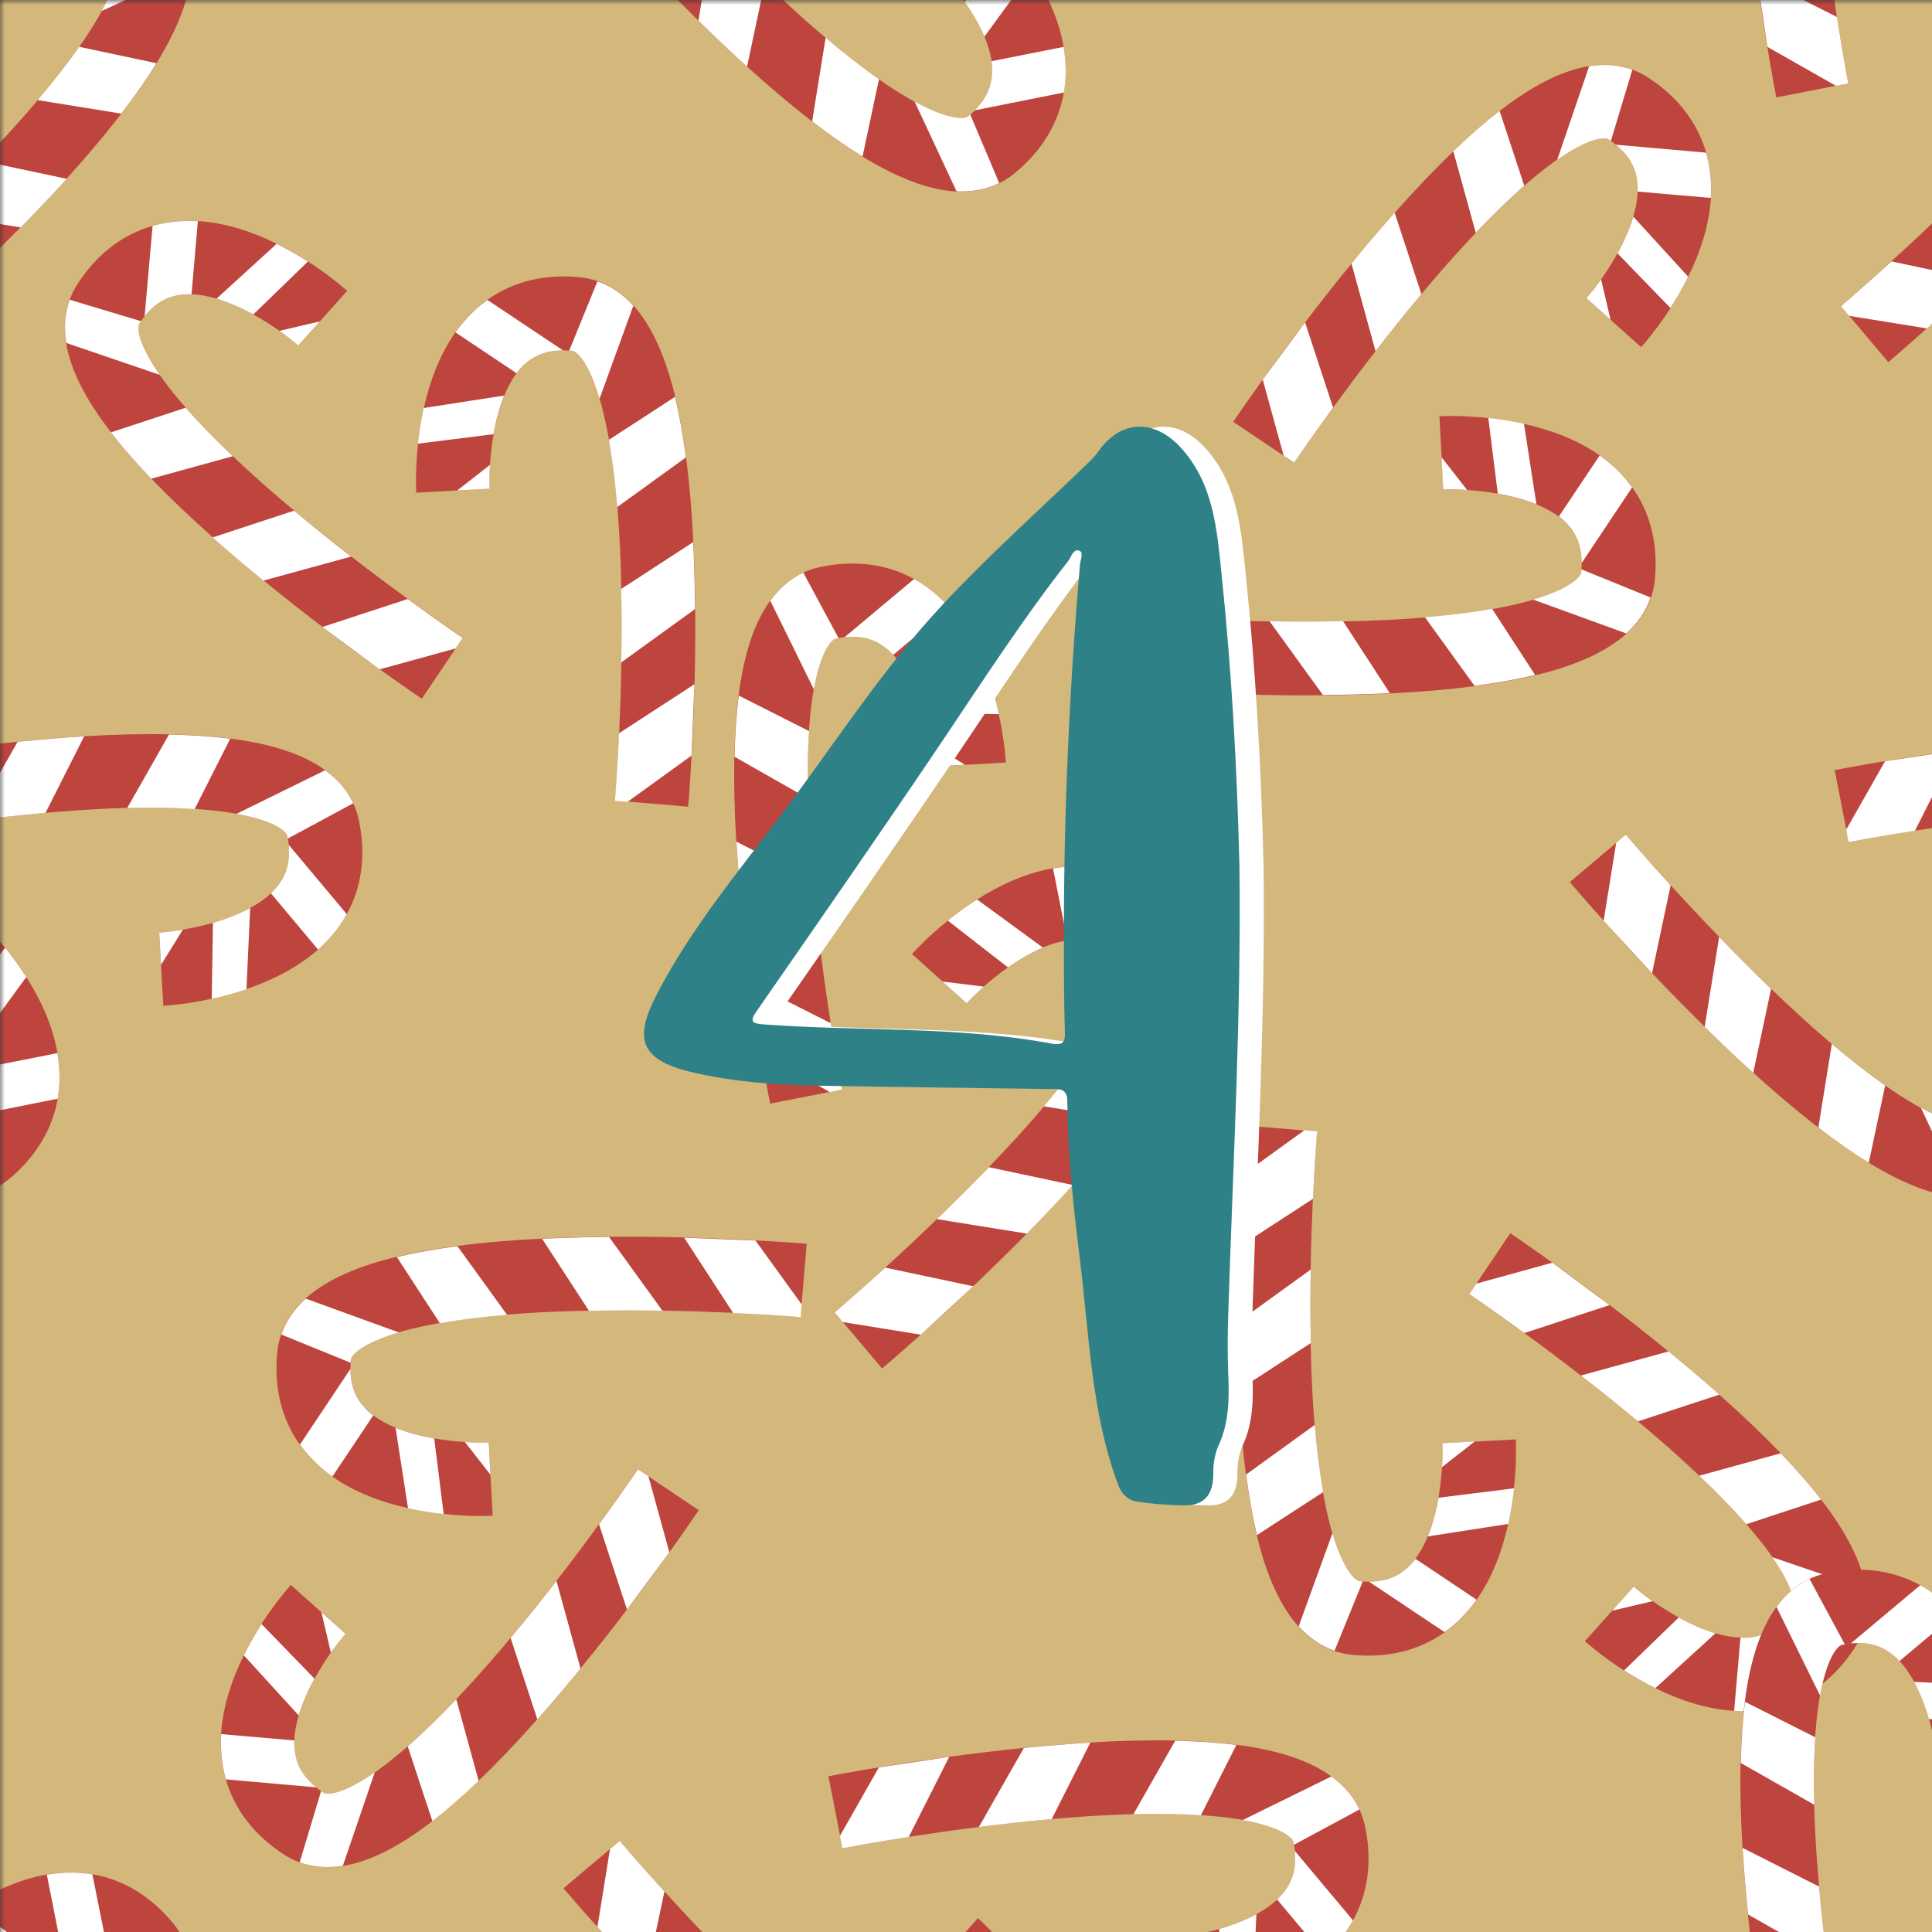 <svg width="200" height="200" viewBox="0 0 200 200" fill="none" xmlns="http://www.w3.org/2000/svg">
    <rect x="0" y="0" width="200" height="200" fill="#333333" stroke="none"/>
    <g clip-path="url(#clip0_30_590)">
        <mask id="mask0_30_590" style="mask-type:alpha" x="-1" y="-1" width="242" height="242">
            <rect width="240" height="240" fill="#D9D9D9" stroke="#7AAB3A"/>
        </mask>
        <g mask="url(#mask0_30_590)">
            <path d="M204.162 -4.165H-4.163V204.16H204.162V-4.165Z" fill="#D3B77B"/>
            <path d="M164.07 169.891L166.903 166.724L169.143 164.224C169.59 164.62 170.257 165.162 171.08 165.745C171.861 166.297 172.788 166.891 173.788 167.443C174.986 168.099 176.288 168.693 177.59 169.078C178.465 169.339 179.34 169.505 180.184 169.526C180.569 169.536 180.955 169.526 181.33 169.474C181.371 169.464 181.402 169.464 181.444 169.453C182.715 169.266 183.777 168.672 184.725 167.63C184.829 167.516 184.934 167.391 185.038 167.266C185.173 167.099 185.298 166.932 185.423 166.745C185.486 166.662 185.548 166.578 185.6 166.484C185.819 166.151 185.84 164.568 183.486 161.193C183.371 161.026 183.246 160.849 183.111 160.672C182.444 159.756 181.663 158.797 180.777 157.787C179.413 156.224 177.788 154.547 175.903 152.766C174.569 151.506 173.122 150.183 171.538 148.819C170.882 148.256 170.226 147.694 169.559 147.141C167.559 145.464 165.559 143.871 163.653 142.392C161.528 140.735 159.518 139.246 157.799 137.996C154.435 135.538 152.154 133.996 152.102 133.965L152.831 132.882L156.341 127.663C156.508 127.778 158.164 128.892 160.705 130.715L160.83 130.809C162.466 131.986 164.455 133.444 166.632 135.1C168.559 136.569 170.622 138.183 172.726 139.913C173.965 140.923 175.226 141.975 176.465 143.048C176.986 143.496 177.496 143.944 177.986 144.381C180.382 146.506 182.507 148.537 184.35 150.454C185.965 152.141 187.361 153.735 188.527 155.245C188.777 155.568 189.006 155.881 189.235 156.193C191.454 159.235 192.767 162.005 193.162 164.505C193.423 166.12 193.298 167.609 192.798 168.974C192.579 169.557 192.298 170.13 191.944 170.661C189.954 173.703 187.298 175.734 184.194 176.619C183.579 176.797 182.944 176.932 182.288 177.015C181.361 177.14 180.434 177.161 179.517 177.109C176.59 176.932 173.778 175.953 171.372 174.765C170.174 174.182 169.08 173.547 168.122 172.932C165.924 171.516 164.434 170.224 164.07 169.891Z" fill="#BE443E"/>
            <path d="M152.102 133.965L152.831 132.882L160.695 130.715L160.82 130.809L166.622 135.1L157.799 137.996C154.435 135.538 152.154 133.996 152.102 133.965Z" fill="white"/>
            <path d="M163.653 142.392L172.726 139.902C173.965 140.912 175.226 141.965 176.465 143.037C176.986 143.485 177.496 143.933 177.986 144.371L169.559 147.141C167.57 145.475 165.559 143.871 163.653 142.392Z" fill="white"/>
            <path d="M175.903 152.766L184.34 150.443C185.954 152.131 187.35 153.724 188.517 155.235L180.778 157.787C179.413 156.224 177.788 154.547 175.903 152.766Z" fill="white"/>
            <path d="M185.413 166.755C185.475 166.672 185.538 166.589 185.59 166.495C185.809 166.162 185.829 164.578 183.475 161.203L193.152 164.505C193.412 166.12 193.287 167.609 192.787 168.974L185.413 166.755Z" fill="white"/>
            <path d="M179.517 177.109L180.173 169.536C180.559 169.547 180.944 169.536 181.319 169.484C181.361 169.474 181.392 169.474 181.434 169.464C182.705 169.276 183.767 168.682 184.715 167.641C184.819 167.526 184.923 167.401 185.027 167.276L184.205 176.62C183.59 176.797 182.955 176.932 182.298 177.015C181.361 177.14 180.434 177.161 179.517 177.109Z" fill="white"/>
            <path d="M168.122 172.922L173.778 167.443C174.976 168.099 176.278 168.693 177.58 169.078L171.361 174.755C170.174 174.172 169.08 173.536 168.122 172.922Z" fill="white"/>
            <path d="M166.893 166.735L169.132 164.235C169.58 164.63 170.247 165.172 171.07 165.755L166.893 166.735Z" fill="white"/>
            <path d="M156.914 149.006L152.664 149.235L149.31 149.412C149.341 150.006 149.341 150.87 149.279 151.881C149.216 152.839 149.102 153.933 148.904 155.058C148.664 156.402 148.31 157.797 147.8 159.058C147.446 159.901 147.029 160.693 146.518 161.37C146.289 161.683 146.029 161.974 145.758 162.224C145.727 162.245 145.706 162.276 145.675 162.297C144.727 163.162 143.602 163.63 142.185 163.714C142.029 163.724 141.873 163.735 141.706 163.735C141.498 163.735 141.279 163.724 141.06 163.714C140.956 163.714 140.852 163.703 140.737 163.693C140.342 163.651 139.092 162.672 137.925 158.724C137.863 158.526 137.81 158.318 137.748 158.11C137.456 157.016 137.186 155.808 136.956 154.475C136.592 152.433 136.311 150.11 136.092 147.527C135.936 145.694 135.821 143.735 135.748 141.642C135.717 140.777 135.696 139.902 135.675 139.048C135.623 136.434 135.633 133.861 135.675 131.455C135.717 128.757 135.811 126.257 135.904 124.122C136.102 119.955 136.321 117.205 136.331 117.143L135.029 117.028L128.759 116.497C128.738 116.695 128.571 118.695 128.405 121.82L128.394 121.976C128.28 123.997 128.175 126.455 128.103 129.205C128.04 131.621 128.009 134.257 128.03 136.986C128.04 138.59 128.082 140.235 128.134 141.881C128.155 142.569 128.186 143.246 128.228 143.912C128.384 147.121 128.634 150.058 128.988 152.693C129.29 155.016 129.665 157.11 130.113 158.964C130.207 159.36 130.3 159.735 130.404 160.11C131.394 163.745 132.738 166.516 134.436 168.391C135.529 169.599 136.769 170.443 138.154 170.911C138.748 171.109 139.363 171.245 140.008 171.307C143.633 171.661 146.883 170.859 149.518 168.995C150.05 168.62 150.55 168.214 151.018 167.755C151.695 167.109 152.299 166.391 152.831 165.641C154.529 163.245 155.528 160.433 156.112 157.808C156.403 156.506 156.591 155.256 156.716 154.12C157.018 151.475 156.935 149.496 156.914 149.006Z" fill="#BE443E"/>
            <path d="M136.342 117.111L135.04 116.997L128.415 121.788L128.405 121.945L128.113 129.173L135.915 124.101C136.113 119.924 136.342 117.174 136.342 117.111Z" fill="white"/>
            <path d="M135.686 131.423L128.05 136.944C128.061 138.548 128.103 140.194 128.155 141.84C128.175 142.527 128.207 143.204 128.248 143.871L135.696 139.027C135.633 136.413 135.644 133.84 135.686 131.423Z" fill="white"/>
            <path d="M136.102 147.506L128.998 152.641C129.3 154.964 129.675 157.058 130.123 158.912L136.967 154.464C136.613 152.412 136.321 150.1 136.102 147.506Z" fill="white"/>
            <path d="M141.071 163.714C140.967 163.714 140.862 163.703 140.748 163.693C140.352 163.651 139.102 162.672 137.935 158.724L134.436 168.359C135.529 169.568 136.769 170.411 138.154 170.88L141.071 163.714Z" fill="white"/>
            <path d="M152.852 165.599L146.529 161.37C146.3 161.683 146.039 161.974 145.768 162.224C145.737 162.245 145.716 162.276 145.685 162.297C144.737 163.162 143.612 163.63 142.196 163.714C142.039 163.724 141.883 163.735 141.717 163.735L149.539 168.953C150.07 168.578 150.57 168.172 151.039 167.714C151.716 167.057 152.32 166.349 152.852 165.599Z" fill="white"/>
            <path d="M156.737 154.068L148.914 155.047C148.675 156.391 148.32 157.787 147.81 159.047L156.143 157.756C156.424 156.464 156.612 155.204 156.737 154.068Z" fill="white"/>
            <path d="M152.664 149.225L149.31 149.402C149.341 149.995 149.341 150.86 149.279 151.87L152.664 149.225Z" fill="white"/>
            <path d="M30.106 164.068L33.273 166.901L35.773 169.141C35.377 169.589 34.835 170.255 34.252 171.078C33.7 171.859 33.106 172.786 32.554 173.786C31.898 174.984 31.304 176.286 30.919 177.588C30.658 178.463 30.492 179.338 30.471 180.182C30.46 180.567 30.471 180.953 30.523 181.328C30.533 181.369 30.534 181.401 30.544 181.442C30.731 182.713 31.325 183.775 32.367 184.723C32.481 184.827 32.606 184.932 32.731 185.036C32.898 185.171 33.065 185.296 33.252 185.421C33.335 185.484 33.419 185.546 33.513 185.598C33.846 185.817 35.429 185.838 38.804 183.484C38.971 183.369 39.148 183.244 39.325 183.109C40.241 182.442 41.2 181.661 42.21 180.776C43.773 179.411 45.45 177.786 47.231 175.901C48.491 174.567 49.814 173.12 51.178 171.536C51.741 170.88 52.303 170.224 52.855 169.557C54.532 167.557 56.126 165.547 57.605 163.651C59.261 161.526 60.751 159.516 62.001 157.797C64.459 154.433 66.001 152.152 66.032 152.1L67.115 152.829L72.334 156.339C72.219 156.506 71.105 158.162 69.282 160.703L69.188 160.828C68.011 162.464 66.563 164.453 64.897 166.63C63.428 168.557 61.813 170.62 60.084 172.724C59.074 173.963 58.022 175.224 56.949 176.463C56.501 176.984 56.053 177.494 55.616 177.984C53.491 180.38 51.46 182.505 49.543 184.348C47.856 185.963 46.262 187.359 44.752 188.525C44.429 188.775 44.116 189.004 43.804 189.234C40.762 191.452 37.992 192.765 35.492 193.161C33.877 193.421 32.388 193.296 31.023 192.796C30.44 192.577 29.867 192.296 29.336 191.942C26.294 189.952 24.263 187.296 23.378 184.192C23.2 183.578 23.065 182.942 22.982 182.286C22.857 181.359 22.836 180.432 22.888 179.515C23.065 176.588 24.044 173.776 25.232 171.37C25.815 170.172 26.45 169.078 27.065 168.12C28.482 165.922 29.784 164.432 30.106 164.068Z" fill="#BE443E"/>
            <path d="M66.042 152.1L67.126 152.829L69.292 160.693L69.198 160.818L64.907 166.62L62.011 157.797C64.459 154.443 66.011 152.152 66.042 152.1Z" fill="white"/>
            <path d="M57.605 163.651L60.095 172.724C59.084 173.963 58.032 175.224 56.959 176.463C56.512 176.984 56.064 177.494 55.626 177.984L52.855 169.557C54.532 167.568 56.137 165.557 57.605 163.651Z" fill="white"/>
            <path d="M47.231 175.911L49.553 184.348C47.866 185.963 46.272 187.359 44.762 188.525L42.21 180.786C43.773 179.411 45.45 177.786 47.231 175.911Z" fill="white"/>
            <path d="M33.242 185.411C33.325 185.473 33.408 185.536 33.502 185.588C33.835 185.807 35.419 185.827 38.793 183.473L35.492 193.15C33.877 193.411 32.388 193.286 31.023 192.786L33.242 185.411Z" fill="white"/>
            <path d="M22.898 179.515L30.471 180.171C30.461 180.557 30.471 180.942 30.523 181.317C30.534 181.359 30.534 181.39 30.544 181.432C30.731 182.703 31.325 183.765 32.367 184.713C32.481 184.817 32.606 184.921 32.731 185.025L23.388 184.202C23.211 183.588 23.076 182.953 22.992 182.296C22.867 181.359 22.846 180.432 22.898 179.515Z" fill="white"/>
            <path d="M27.075 168.12L32.554 173.776C31.898 174.974 31.304 176.276 30.919 177.578L25.242 171.359C25.825 170.172 26.461 169.078 27.075 168.12Z" fill="white"/>
            <path d="M33.273 166.901L35.773 169.141C35.377 169.589 34.835 170.255 34.252 171.078L33.273 166.901Z" fill="white"/>
            <path d="M51.001 156.912L50.772 152.662L50.595 149.308C50.001 149.339 49.137 149.339 48.126 149.277C47.168 149.214 46.075 149.1 44.95 148.902C43.606 148.662 42.21 148.308 40.95 147.798C40.106 147.444 39.314 147.027 38.637 146.517C38.325 146.287 38.033 146.027 37.783 145.756C37.762 145.725 37.731 145.704 37.71 145.673C36.846 144.725 36.377 143.6 36.294 142.183C36.283 142.027 36.273 141.871 36.273 141.704C36.273 141.496 36.283 141.277 36.294 141.058C36.294 140.954 36.304 140.85 36.314 140.735C36.356 140.34 37.335 139.09 41.283 137.923C41.481 137.861 41.689 137.809 41.898 137.746C42.991 137.454 44.2 137.184 45.533 136.954C47.574 136.59 49.897 136.309 52.48 136.09C54.314 135.934 56.272 135.819 58.366 135.746C59.23 135.715 60.095 135.694 60.959 135.673C63.574 135.621 66.147 135.632 68.553 135.673C71.251 135.715 73.751 135.809 75.886 135.902C80.052 136.1 82.802 136.319 82.865 136.329L82.979 135.027L83.51 128.757C83.312 128.736 81.313 128.569 78.188 128.403L78.031 128.392C76.011 128.278 73.553 128.173 70.803 128.101C68.386 128.038 65.751 128.007 63.022 128.028C61.418 128.038 59.772 128.08 58.126 128.132C57.439 128.153 56.762 128.184 56.095 128.226C52.887 128.382 49.949 128.632 47.314 128.986C44.991 129.288 42.898 129.663 41.043 130.111C40.648 130.205 40.273 130.298 39.898 130.403C36.262 131.392 33.492 132.736 31.617 134.434C30.408 135.527 29.565 136.767 29.096 138.152C28.898 138.746 28.763 139.361 28.7 140.006C28.346 143.631 29.148 146.881 31.012 149.516C31.387 150.048 31.794 150.548 32.252 151.016C32.898 151.693 33.617 152.298 34.367 152.829C36.762 154.527 39.575 155.527 42.2 156.11C43.502 156.402 44.752 156.589 45.887 156.714C48.533 157.016 50.512 156.933 51.001 156.912Z" fill="#BE443E"/>
            <path d="M82.885 136.35L83 135.048L78.209 128.423L78.052 128.413L70.823 128.121L75.896 135.923C80.073 136.111 82.833 136.34 82.885 136.35Z" fill="white"/>
            <path d="M68.573 135.684L63.053 128.049C61.449 128.059 59.803 128.101 58.157 128.153C57.47 128.174 56.793 128.205 56.126 128.246L60.97 135.694C63.584 135.642 66.157 135.642 68.573 135.684Z" fill="white"/>
            <path d="M52.491 136.111L47.356 129.007C45.033 129.309 42.939 129.684 41.085 130.132L45.533 136.975C47.585 136.611 49.908 136.319 52.491 136.111Z" fill="white"/>
            <path d="M36.294 141.069C36.294 140.965 36.304 140.86 36.314 140.746C36.356 140.35 37.335 139.1 41.283 137.933L31.648 134.434C30.44 135.527 29.596 136.767 29.127 138.152L36.294 141.069Z" fill="white"/>
            <path d="M34.408 152.85L38.637 146.527C38.325 146.298 38.033 146.037 37.783 145.767C37.762 145.735 37.731 145.714 37.71 145.683C36.846 144.735 36.377 143.61 36.294 142.194C36.283 142.037 36.273 141.881 36.273 141.715L31.054 149.537C31.429 150.068 31.835 150.568 32.294 151.037C32.94 151.725 33.648 152.318 34.408 152.85Z" fill="white"/>
            <path d="M45.929 156.735L44.95 148.912C43.606 148.673 42.21 148.319 40.95 147.808L42.241 156.141C43.543 156.422 44.793 156.62 45.929 156.735Z" fill="white"/>
            <path d="M50.772 152.662L50.595 149.308C50.001 149.339 49.137 149.339 48.127 149.277L50.772 152.662Z" fill="white"/>
            <path d="M35.94 30.105L33.106 33.271L30.867 35.771C30.419 35.375 29.752 34.833 28.93 34.25C28.148 33.698 27.221 33.104 26.221 32.552C25.023 31.896 23.721 31.302 22.419 30.917C21.544 30.657 20.669 30.49 19.826 30.469C19.44 30.459 19.055 30.469 18.68 30.521C18.638 30.532 18.607 30.532 18.565 30.542C17.294 30.729 16.232 31.323 15.284 32.365C15.18 32.479 15.076 32.604 14.972 32.729C14.836 32.896 14.711 33.063 14.586 33.25C14.524 33.334 14.461 33.427 14.409 33.511C14.19 33.844 14.17 35.427 16.524 38.802C16.638 38.969 16.763 39.146 16.899 39.323C17.565 40.239 18.346 41.198 19.232 42.208C20.596 43.771 22.221 45.448 24.107 47.229C25.44 48.489 26.888 49.812 28.471 51.176C29.127 51.739 29.784 52.301 30.45 52.854C32.45 54.531 34.461 56.124 36.356 57.603C38.481 59.26 40.492 60.749 42.21 61.999C45.575 64.457 47.856 65.999 47.908 66.03L47.179 67.113L43.668 72.332C43.502 72.217 41.846 71.103 39.304 69.28L39.179 69.186C37.544 68.009 35.554 66.551 33.377 64.895C31.45 63.426 29.388 61.812 27.284 60.082C26.044 59.072 24.784 58.02 23.544 56.947C23.023 56.499 22.513 56.051 22.023 55.614C19.628 53.489 17.503 51.458 15.659 49.541C14.045 47.854 12.649 46.26 11.482 44.75C11.232 44.427 11.003 44.114 10.774 43.802C8.555 40.76 7.243 37.99 6.847 35.49C6.587 33.875 6.712 32.386 7.212 31.021C7.43 30.438 7.712 29.865 8.066 29.334C10.055 26.292 12.711 24.261 15.815 23.376C16.43 23.198 17.065 23.063 17.721 22.98C18.649 22.855 19.576 22.834 20.492 22.886C23.419 23.063 26.232 24.042 28.638 25.23C29.836 25.813 30.929 26.448 31.888 27.063C34.075 28.49 35.565 29.782 35.94 30.105Z" fill="#BE443E"/>
            <path d="M47.898 66.041L47.168 67.124L39.304 69.29L39.179 69.197L33.377 64.905L42.2 62.01C45.564 64.468 47.845 66.009 47.898 66.041Z" fill="white"/>
            <path d="M36.346 57.614L27.273 60.103C26.034 59.093 24.773 58.041 23.534 56.968C23.013 56.52 22.503 56.072 22.013 55.635L30.44 52.864C32.44 54.531 34.44 56.135 36.346 57.614Z" fill="white"/>
            <path d="M24.096 47.229L15.659 49.552C14.045 47.864 12.649 46.271 11.482 44.76L19.221 42.208C20.596 43.771 22.221 45.448 24.096 47.229Z" fill="white"/>
            <path d="M14.597 33.25C14.534 33.334 14.472 33.427 14.42 33.511C14.201 33.844 14.18 35.427 16.534 38.802L6.857 35.5C6.597 33.886 6.722 32.396 7.222 31.032L14.597 33.25Z" fill="white"/>
            <path d="M20.482 22.896L19.826 30.469C19.44 30.459 19.055 30.469 18.68 30.521C18.638 30.532 18.607 30.532 18.565 30.542C17.294 30.73 16.232 31.323 15.284 32.365C15.18 32.48 15.076 32.604 14.972 32.729L15.795 23.386C16.409 23.209 17.044 23.074 17.701 22.99C18.638 22.865 19.565 22.844 20.482 22.896Z" fill="white"/>
            <path d="M31.877 27.073L26.221 32.552C25.023 31.896 23.721 31.302 22.419 30.917L28.638 25.24C29.825 25.823 30.919 26.459 31.877 27.073Z" fill="white"/>
            <path d="M33.106 33.271L30.867 35.771C30.419 35.375 29.752 34.833 28.929 34.25L33.106 33.271Z" fill="white"/>
            <path d="M43.085 50.999L47.335 50.77L50.689 50.593C50.658 49.999 50.658 49.135 50.72 48.124C50.783 47.166 50.897 46.072 51.095 44.947C51.335 43.604 51.689 42.208 52.199 40.948C52.553 40.104 52.97 39.312 53.481 38.635C53.71 38.323 53.97 38.031 54.241 37.781C54.272 37.76 54.293 37.729 54.324 37.708C55.272 36.844 56.397 36.375 57.814 36.292C57.97 36.281 58.126 36.271 58.293 36.271C58.501 36.271 58.72 36.281 58.939 36.292C59.043 36.292 59.147 36.302 59.262 36.312C59.657 36.354 60.907 37.333 62.074 41.281C62.136 41.479 62.188 41.687 62.251 41.895C62.543 42.989 62.813 44.197 63.043 45.531C63.407 47.572 63.688 49.895 63.907 52.478C64.064 54.312 64.178 56.27 64.251 58.364C64.282 59.228 64.303 60.093 64.324 60.957C64.376 63.572 64.365 66.145 64.324 68.551C64.282 71.249 64.189 73.749 64.095 75.884C63.897 80.05 63.678 82.8 63.668 82.863L64.97 82.977L71.24 83.508C71.261 83.311 71.428 81.311 71.594 78.186L71.605 78.029C71.719 76.009 71.824 73.551 71.897 70.801C71.959 68.384 71.99 65.749 71.969 63.02C71.959 61.416 71.917 59.77 71.865 58.124C71.844 57.437 71.813 56.76 71.772 56.093C71.615 52.885 71.365 49.947 71.011 47.312C70.709 44.989 70.334 42.895 69.886 41.041C69.792 40.646 69.699 40.271 69.594 39.896C68.605 36.26 67.261 33.49 65.563 31.615C64.47 30.406 63.23 29.563 61.845 29.094C61.251 28.896 60.636 28.761 59.991 28.698C56.366 28.344 53.116 29.146 50.481 31.011C49.949 31.386 49.45 31.792 48.981 32.25C48.304 32.896 47.7 33.615 47.168 34.365C45.471 36.76 44.471 39.573 43.887 42.198C43.596 43.5 43.408 44.75 43.283 45.885C42.991 48.531 43.064 50.51 43.085 50.999Z" fill="#BE443E"/>
            <path d="M63.657 82.894L64.959 83.009L71.584 78.217L71.594 78.061L71.886 70.832L64.084 75.905C63.886 80.082 63.657 82.832 63.657 82.894Z" fill="white"/>
            <path d="M64.314 68.572L71.949 63.051C71.938 61.447 71.897 59.801 71.844 58.156C71.824 57.468 71.792 56.791 71.751 56.124L64.303 60.968C64.366 63.593 64.355 66.166 64.314 68.572Z" fill="white"/>
            <path d="M63.897 52.489L71.001 47.354C70.699 45.031 70.324 42.937 69.876 41.083L63.032 45.531C63.397 47.583 63.678 49.906 63.897 52.489Z" fill="white"/>
            <path d="M58.928 36.292C59.032 36.292 59.136 36.302 59.251 36.312C59.647 36.354 60.897 37.333 62.063 41.281L65.563 31.646C64.47 30.438 63.23 29.594 61.845 29.125L58.928 36.292Z" fill="white"/>
            <path d="M47.148 34.406L53.47 38.635C53.699 38.323 53.96 38.031 54.23 37.781C54.262 37.76 54.283 37.729 54.314 37.708C55.262 36.844 56.387 36.375 57.803 36.292C57.959 36.281 58.116 36.271 58.282 36.271L50.46 31.052C49.929 31.427 49.429 31.834 48.96 32.292C48.283 32.948 47.679 33.656 47.148 34.406Z" fill="white"/>
            <path d="M43.262 45.927L51.085 44.948C51.324 43.604 51.678 42.208 52.189 40.948L43.856 42.239C43.575 43.541 43.387 44.791 43.262 45.927Z" fill="white"/>
            <path d="M47.335 50.77L50.689 50.593C50.658 49.999 50.658 49.135 50.72 48.124L47.335 50.77Z" fill="white"/>
            <path d="M169.893 35.937L166.726 33.104L164.226 30.865C164.622 30.417 165.164 29.75 165.747 28.927C166.299 28.146 166.893 27.219 167.445 26.219C168.101 25.021 168.695 23.719 169.08 22.417C169.341 21.542 169.507 20.667 169.528 19.823C169.539 19.438 169.528 19.053 169.476 18.678C169.466 18.636 169.466 18.605 169.455 18.563C169.268 17.292 168.674 16.23 167.632 15.282C167.518 15.178 167.393 15.074 167.268 14.969C167.101 14.834 166.934 14.709 166.747 14.584C166.664 14.522 166.57 14.459 166.487 14.407C166.153 14.188 164.57 14.167 161.195 16.521C161.028 16.636 160.851 16.761 160.674 16.896C159.758 17.563 158.799 18.344 157.789 19.23C156.227 20.594 154.55 22.219 152.768 24.105C151.508 25.438 150.185 26.886 148.821 28.469C148.258 29.125 147.696 29.781 147.144 30.448C145.467 32.448 143.873 34.458 142.394 36.354C140.738 38.479 139.248 40.489 137.998 42.208C135.54 45.572 133.998 47.854 133.967 47.906L132.884 47.176L127.665 43.666C127.78 43.5 128.894 41.843 130.717 39.302L130.811 39.177C131.988 37.541 133.436 35.552 135.102 33.375C136.571 31.448 138.186 29.386 139.915 27.282C140.925 26.042 141.977 24.782 143.05 23.542C143.498 23.021 143.946 22.511 144.383 22.021C146.508 19.625 148.539 17.501 150.456 15.657C152.143 14.042 153.737 12.647 155.247 11.48C155.57 11.23 155.883 11.001 156.195 10.772C159.237 8.553 162.008 7.241 164.507 6.845C166.122 6.584 167.612 6.709 168.976 7.209C169.559 7.428 170.132 7.709 170.663 8.063C173.705 10.053 175.736 12.709 176.622 15.813C176.799 16.428 176.934 17.063 177.017 17.719C177.142 18.646 177.163 19.573 177.111 20.49C176.934 23.417 175.955 26.229 174.768 28.636C174.184 29.833 173.549 30.927 172.934 31.885C171.518 34.073 170.216 35.573 169.893 35.937Z" fill="#BE443E"/>
            <path d="M133.967 47.895L132.884 47.166L130.717 39.302L130.811 39.177L135.102 33.375L137.998 42.198C135.54 45.562 133.998 47.854 133.967 47.895Z" fill="white"/>
            <path d="M142.394 36.354L139.904 27.281C140.915 26.042 141.967 24.782 143.04 23.542C143.487 23.021 143.935 22.511 144.373 22.021L147.144 30.448C145.467 32.438 143.873 34.448 142.394 36.354Z" fill="white"/>
            <path d="M152.768 24.094L150.446 15.657C152.133 14.042 153.727 12.647 155.237 11.48L157.789 19.219C156.227 20.594 154.55 22.219 152.768 24.094Z" fill="white"/>
            <path d="M166.757 14.595C166.674 14.532 166.58 14.47 166.497 14.418C166.164 14.199 164.58 14.178 161.206 16.532L164.508 6.855C166.122 6.595 167.612 6.72 168.976 7.22L166.757 14.595Z" fill="white"/>
            <path d="M177.101 20.49L169.528 19.834C169.539 19.448 169.528 19.063 169.476 18.688C169.466 18.646 169.466 18.615 169.455 18.573C169.268 17.303 168.674 16.24 167.632 15.292C167.518 15.188 167.393 15.084 167.268 14.98L176.611 15.803C176.788 16.417 176.924 17.053 177.007 17.709C177.132 18.636 177.163 19.573 177.101 20.49Z" fill="white"/>
            <path d="M172.924 31.885L167.445 26.229C168.101 25.032 168.695 23.73 169.08 22.427L174.757 28.646C174.174 29.833 173.538 30.927 172.924 31.885Z" fill="white"/>
            <path d="M166.726 33.104L164.226 30.865C164.622 30.417 165.164 29.75 165.747 28.927L166.726 33.104Z" fill="white"/>
            <path d="M149.008 43.093L149.237 47.343L149.414 50.697C150.008 50.666 150.873 50.666 151.883 50.728C152.841 50.791 153.935 50.906 155.06 51.103C156.404 51.343 157.799 51.697 159.06 52.208C159.903 52.562 160.695 52.978 161.372 53.489C161.685 53.718 161.976 53.978 162.226 54.249C162.257 54.28 162.278 54.301 162.299 54.333C163.164 55.28 163.632 56.405 163.716 57.822C163.726 57.978 163.737 58.134 163.737 58.301C163.737 58.509 163.726 58.728 163.716 58.947C163.716 59.051 163.705 59.155 163.695 59.27C163.653 59.666 162.674 60.916 158.726 62.082C158.528 62.145 158.32 62.197 158.112 62.259C157.018 62.551 155.81 62.822 154.477 63.051C152.435 63.416 150.112 63.697 147.529 63.916C145.696 64.072 143.737 64.186 141.644 64.259C140.779 64.29 139.915 64.311 139.05 64.332C136.436 64.384 133.863 64.374 131.457 64.332C128.759 64.29 126.259 64.197 124.124 64.103C119.957 63.905 117.207 63.686 117.145 63.676L117.03 64.978L116.499 71.249C116.697 71.269 118.697 71.436 121.822 71.603L121.978 71.613C123.999 71.728 126.457 71.832 129.207 71.905C131.623 71.967 134.259 71.999 136.988 71.978C138.592 71.967 140.238 71.926 141.883 71.874C142.571 71.853 143.248 71.821 143.914 71.78C147.123 71.624 150.06 71.374 152.695 71.019C155.018 70.717 157.112 70.342 158.966 69.894C159.362 69.801 159.737 69.707 160.112 69.603C163.747 68.613 166.518 67.269 168.393 65.572C169.601 64.478 170.445 63.238 170.913 61.853C171.111 61.259 171.247 60.645 171.309 59.999C171.663 56.374 170.861 53.124 168.997 50.489C168.622 49.968 168.216 49.458 167.757 48.989C167.111 48.312 166.393 47.708 165.643 47.176C163.247 45.479 160.435 44.479 157.81 43.895C156.508 43.604 155.258 43.416 154.122 43.291C151.477 42.989 149.498 43.062 149.008 43.093Z" fill="#BE443E"/>
            <path d="M117.113 63.655L116.999 64.957L121.79 71.582L121.947 71.592L129.176 71.884L124.103 64.082C119.926 63.895 117.176 63.665 117.113 63.655Z" fill="white"/>
            <path d="M131.425 64.311L136.946 71.946C138.55 71.936 140.196 71.894 141.842 71.842C142.529 71.821 143.206 71.79 143.873 71.748L139.029 64.301C136.415 64.363 133.842 64.363 131.425 64.311Z" fill="white"/>
            <path d="M147.508 63.895L152.643 70.999C154.966 70.696 157.06 70.321 158.914 69.874L154.466 63.03C152.414 63.395 150.091 63.686 147.508 63.895Z" fill="white"/>
            <path d="M163.705 58.937C163.705 59.041 163.695 59.145 163.685 59.259C163.643 59.655 162.664 60.905 158.716 62.072L168.351 65.572C169.559 64.478 170.403 63.238 170.872 61.853L163.705 58.937Z" fill="white"/>
            <path d="M165.601 47.145L161.372 53.468C161.685 53.697 161.976 53.958 162.226 54.228C162.257 54.26 162.278 54.28 162.299 54.312C163.164 55.26 163.632 56.385 163.716 57.801C163.726 57.957 163.737 58.114 163.737 58.28L168.955 50.458C168.58 49.937 168.174 49.426 167.716 48.958C167.059 48.281 166.351 47.687 165.601 47.145Z" fill="white"/>
            <path d="M154.07 43.27L155.049 51.093C156.393 51.333 157.789 51.687 159.049 52.197L157.758 43.864C156.456 43.573 155.206 43.385 154.07 43.27Z" fill="white"/>
            <path d="M149.227 47.333L149.404 50.687C149.998 50.656 150.862 50.656 151.873 50.718L149.227 47.333Z" fill="white"/>
            <path d="M121.072 208.285L120.832 204.045L120.645 200.702C121.238 200.671 122.092 200.577 123.092 200.4C124.04 200.233 125.113 200.004 126.207 199.691C127.519 199.316 128.863 198.806 130.061 198.16C130.863 197.723 131.602 197.223 132.217 196.639C132.498 196.369 132.759 196.098 132.988 195.796C133.009 195.765 133.029 195.733 133.05 195.702C133.811 194.671 134.144 193.504 134.082 192.088C134.071 191.931 134.061 191.775 134.05 191.608C134.029 191.4 133.998 191.181 133.957 190.963C133.946 190.858 133.925 190.754 133.894 190.65C133.811 190.254 132.707 189.129 128.655 188.4C128.457 188.359 128.238 188.327 128.019 188.296C126.905 188.119 125.676 187.994 124.332 187.9C122.259 187.765 119.926 187.723 117.343 187.796C115.509 187.848 113.551 187.942 111.468 188.098C110.603 188.161 109.739 188.234 108.885 188.306C106.291 188.536 103.739 188.827 101.343 189.129C98.666 189.463 96.198 189.827 94.094 190.15C89.979 190.796 87.271 191.317 87.219 191.327L86.969 190.046L85.76 183.88C85.958 183.838 87.927 183.463 91 182.953L91.146 182.932C93.135 182.598 95.573 182.223 98.281 181.859C100.677 181.536 103.281 181.223 105.989 180.942C107.583 180.786 109.218 180.64 110.853 180.515C111.541 180.463 112.218 180.421 112.874 180.38C116.082 180.192 119.009 180.119 121.665 180.182C123.999 180.234 126.113 180.369 127.998 180.619C128.394 180.671 128.79 180.723 129.165 180.786C132.884 181.369 135.769 182.4 137.821 183.89C139.144 184.848 140.113 185.984 140.727 187.307C140.988 187.869 141.185 188.473 141.321 189.109C142.06 192.671 141.623 195.983 140.06 198.796C139.748 199.358 139.394 199.9 138.998 200.421C138.425 201.16 137.79 201.837 137.102 202.441C134.915 204.379 132.227 205.681 129.686 206.545C128.425 206.972 127.207 207.295 126.092 207.545C123.53 208.118 121.561 208.254 121.072 208.285Z" fill="#BE443E"/>
            <path d="M87.198 191.338L86.948 190.057L90.979 182.963L91.125 182.942L98.26 181.869L94.073 190.161C89.969 190.796 87.26 191.327 87.198 191.338Z" fill="white"/>
            <path d="M101.333 189.129L105.989 180.953C107.583 180.796 109.218 180.651 110.853 180.526C111.541 180.473 112.218 180.432 112.874 180.39L108.874 188.306C106.27 188.546 103.718 188.827 101.333 189.129Z" fill="white"/>
            <path d="M117.332 187.806L121.655 180.203C123.988 180.255 126.103 180.39 127.988 180.64L124.311 187.921C122.259 187.775 119.926 187.734 117.332 187.806Z" fill="white"/>
            <path d="M133.946 190.973C133.936 190.869 133.915 190.765 133.884 190.661C133.8 190.265 132.696 189.14 128.644 188.411L137.821 183.9C139.144 184.859 140.113 185.994 140.727 187.317L133.946 190.973Z" fill="white"/>
            <path d="M137.092 202.462L132.207 196.639C132.488 196.369 132.748 196.098 132.977 195.796C132.998 195.765 133.019 195.733 133.04 195.702C133.8 194.671 134.134 193.504 134.071 192.088C134.061 191.931 134.05 191.775 134.04 191.608L140.06 198.796C139.748 199.358 139.394 199.9 138.998 200.421C138.415 201.171 137.779 201.848 137.092 202.462Z" fill="white"/>
            <path d="M126.082 207.566L126.207 199.691C127.519 199.316 128.863 198.806 130.061 198.16L129.675 206.566C128.415 206.993 127.196 207.316 126.082 207.566Z" fill="white"/>
            <path d="M101.239 198.567L98.395 201.733L96.145 204.233C96.583 204.629 97.198 205.243 97.875 206.004C98.51 206.723 99.208 207.577 99.864 208.514C100.645 209.629 101.385 210.868 101.916 212.129C102.27 212.972 102.531 213.826 102.645 214.66C102.697 215.045 102.729 215.431 102.718 215.805C102.718 215.847 102.718 215.878 102.708 215.92C102.656 217.201 102.187 218.326 101.249 219.389C101.145 219.503 101.041 219.618 100.927 219.743C100.781 219.889 100.624 220.045 100.447 220.191C100.374 220.264 100.291 220.326 100.208 220.399C99.895 220.659 98.323 220.837 94.698 218.868C94.521 218.774 94.333 218.67 94.135 218.555C93.156 217.993 92.114 217.326 91 216.545C89.302 215.358 87.448 213.92 85.469 212.243C84.063 211.056 82.594 209.754 81.063 208.316C80.427 207.722 79.792 207.129 79.177 206.535C77.292 204.723 75.48 202.9 73.803 201.16C71.928 199.223 70.219 197.39 68.782 195.806C65.97 192.723 64.188 190.619 64.147 190.567L63.147 191.411L58.334 195.473C58.47 195.629 59.761 197.16 61.845 199.483L61.949 199.598C63.293 201.098 64.959 202.921 66.855 204.91C68.522 206.67 70.365 208.545 72.303 210.462C73.448 211.587 74.636 212.722 75.834 213.847C76.334 214.316 76.834 214.774 77.334 215.222C79.719 217.378 81.969 219.274 84.073 220.899C85.927 222.326 87.667 223.545 89.292 224.534C89.635 224.743 89.979 224.951 90.312 225.138C93.583 227.013 96.489 228.024 99.02 228.149C100.656 228.232 102.124 227.951 103.437 227.295C103.999 227.013 104.531 226.67 105.031 226.263C107.843 223.951 109.582 221.087 110.124 217.899C110.228 217.264 110.301 216.618 110.312 215.962C110.332 215.024 110.249 214.097 110.103 213.191C109.614 210.295 108.332 207.608 106.885 205.327C106.176 204.202 105.416 203.181 104.697 202.296C103.062 200.244 101.604 198.9 101.239 198.567Z" fill="#BE443E"/>
            <path d="M64.147 190.567L63.147 191.411L61.845 199.483L61.949 199.598L66.855 204.91L68.782 195.806C65.97 192.723 64.188 190.609 64.147 190.567Z" fill="white"/>
            <path d="M225.234 104.122L224.995 99.883L224.807 96.539C225.401 96.508 226.255 96.414 227.255 96.237C228.203 96.07 229.276 95.841 230.369 95.529C231.682 95.154 233.026 94.644 234.223 93.998C235.025 93.56 235.765 93.06 236.38 92.477C236.661 92.206 236.921 91.925 237.15 91.633C237.171 91.602 237.192 91.571 237.213 91.539C237.973 90.508 238.307 89.342 238.244 87.925C238.234 87.769 238.223 87.612 238.213 87.446C238.192 87.237 238.161 87.019 238.119 86.8C238.109 86.696 238.088 86.592 238.057 86.488C237.973 86.092 236.869 84.967 232.817 84.238C232.619 84.196 232.401 84.165 232.182 84.133C231.067 83.956 229.838 83.831 228.494 83.738C226.422 83.602 224.088 83.561 221.505 83.633C219.672 83.686 217.714 83.779 215.63 83.936C214.766 83.998 213.901 84.071 213.047 84.144C210.454 84.373 207.902 84.665 205.506 84.967C202.829 85.3 200.36 85.665 198.256 85.988C194.142 86.633 191.433 87.154 191.381 87.165L191.131 85.883L189.923 79.717C190.121 79.675 192.09 79.3 195.162 78.79L195.308 78.769C197.298 78.436 199.735 78.061 202.443 77.696C204.839 77.373 207.443 77.061 210.151 76.78C211.745 76.623 213.38 76.478 215.016 76.353C215.703 76.3 216.38 76.259 217.037 76.217C220.245 76.03 223.172 75.957 225.828 76.019C228.161 76.071 230.276 76.207 232.161 76.457C232.557 76.509 232.953 76.561 233.328 76.623C237.046 77.207 239.932 78.238 241.984 79.727C243.306 80.686 244.275 81.821 244.89 83.144C245.15 83.706 245.348 84.311 245.483 84.946C246.223 88.508 245.785 91.821 244.223 94.633C243.911 95.195 243.556 95.737 243.161 96.258C242.588 96.998 241.952 97.675 241.265 98.279C239.077 100.216 236.39 101.518 233.848 102.383C232.588 102.81 231.369 103.133 230.255 103.383C227.692 103.956 225.724 104.091 225.234 104.122Z" fill="#BE443E"/>
            <path d="M191.361 87.175L191.111 85.894L195.142 78.8L195.288 78.779L202.423 77.707L198.235 85.998C194.131 86.633 191.423 87.165 191.361 87.175Z" fill="white"/>
            <path d="M205.402 94.404L202.558 97.57L200.308 100.07C200.745 100.466 201.36 101.081 202.037 101.841C202.673 102.56 203.37 103.414 204.027 104.351C204.808 105.466 205.547 106.706 206.079 107.966C206.433 108.81 206.693 109.664 206.808 110.497C206.86 110.883 206.891 111.268 206.881 111.643C206.881 111.685 206.881 111.716 206.87 111.757C206.818 113.039 206.349 114.164 205.412 115.226C205.308 115.341 205.204 115.455 205.089 115.58C204.943 115.726 204.787 115.882 204.61 116.028C204.537 116.101 204.454 116.164 204.37 116.236C204.058 116.497 202.485 116.674 198.871 114.705C198.693 114.612 198.506 114.507 198.308 114.393C197.329 113.83 196.287 113.164 195.173 112.382C193.475 111.195 191.621 109.758 189.642 108.081C188.236 106.893 186.767 105.591 185.236 104.154C184.6 103.56 183.965 102.966 183.35 102.372C181.465 100.56 179.653 98.737 177.976 96.998C176.101 95.06 174.392 93.227 172.955 91.644C170.143 88.561 168.361 86.456 168.32 86.404L167.32 87.248L162.507 91.31C162.643 91.467 163.934 92.998 166.018 95.321L166.122 95.435C167.466 96.935 169.132 98.758 171.028 100.747C172.695 102.508 174.538 104.383 176.476 106.299C177.621 107.424 178.809 108.56 180.007 109.685C180.507 110.153 181.007 110.612 181.507 111.06C183.892 113.216 186.142 115.111 188.246 116.736C190.1 118.163 191.84 119.382 193.465 120.372C193.808 120.58 194.152 120.788 194.485 120.976C197.756 122.851 200.662 123.861 203.193 123.986C204.829 124.069 206.297 123.788 207.61 123.132C208.172 122.851 208.704 122.507 209.204 122.101C212.016 119.788 213.755 116.924 214.297 113.737C214.401 113.101 214.474 112.455 214.485 111.799C214.505 110.862 214.422 109.935 214.276 109.028C213.787 106.133 212.505 103.435 211.058 101.164C210.349 100.039 209.589 99.018 208.87 98.133C207.224 96.081 205.766 94.737 205.402 94.404Z" fill="#BE443E"/>
            <path d="M168.309 86.404L167.309 87.248L166.007 95.321L166.112 95.435L171.018 100.747L172.945 91.644C170.132 88.561 168.351 86.446 168.309 86.404Z" fill="white"/>
            <path d="M177.965 96.987L176.465 106.299C177.611 107.424 178.798 108.56 179.996 109.685C180.496 110.153 180.996 110.612 181.496 111.06L183.34 102.373C181.455 100.55 179.642 98.727 177.965 96.987Z" fill="white"/>
            <path d="M189.631 108.07L188.236 116.726C190.09 118.153 191.829 119.372 193.454 120.361L195.152 112.372C193.454 111.174 191.61 109.747 189.631 108.07Z" fill="white"/>
            <path d="M204.6 116.007C204.527 116.08 204.443 116.143 204.36 116.216C204.047 116.476 202.475 116.653 198.86 114.684L203.193 123.965C204.829 124.049 206.297 123.767 207.61 123.111L204.6 116.007Z" fill="white"/>
            <path d="M16.909 104.122L16.669 99.883L16.482 96.539C17.076 96.508 17.93 96.414 18.93 96.237C19.878 96.07 20.951 95.841 22.044 95.529C23.357 95.154 24.7 94.644 25.898 93.998C26.7 93.56 27.44 93.06 28.054 92.477C28.336 92.206 28.596 91.925 28.825 91.633C28.846 91.602 28.867 91.571 28.888 91.539C29.648 90.508 29.981 89.342 29.919 87.925C29.909 87.769 29.898 87.612 29.888 87.446C29.867 87.237 29.836 87.019 29.794 86.8C29.784 86.696 29.763 86.592 29.731 86.488C29.648 86.092 28.544 84.967 24.492 84.238C24.294 84.196 24.075 84.165 23.857 84.133C22.742 83.956 21.513 83.831 20.169 83.738C18.096 83.602 15.763 83.561 13.18 83.633C11.347 83.686 9.388 83.779 7.305 83.936C6.441 83.998 5.576 84.071 4.722 84.144C2.128 84.373 -0.424 84.665 -2.819 84.967C-5.496 85.3 -7.965 85.665 -10.069 85.988C-14.184 86.633 -16.892 87.154 -16.944 87.165L-17.194 85.883L-18.402 79.717C-18.204 79.675 -16.236 79.3 -13.163 78.79L-13.017 78.769C-11.027 78.436 -8.59 78.061 -5.882 77.696C-3.486 77.373 -0.882 77.061 1.826 76.78C3.42 76.623 5.055 76.478 6.691 76.353C7.378 76.3 8.055 76.259 8.711 76.217C11.92 76.03 14.847 75.957 17.503 76.019C19.836 76.071 21.951 76.207 23.836 76.457C24.232 76.509 24.627 76.561 25.002 76.623C28.721 77.207 31.606 78.238 33.658 79.727C34.981 80.686 35.95 81.821 36.565 83.144C36.825 83.706 37.023 84.311 37.158 84.946C37.898 88.508 37.46 91.821 35.898 94.633C35.585 95.195 35.231 95.737 34.835 96.258C34.263 96.998 33.627 97.675 32.94 98.279C30.752 100.216 28.065 101.518 25.523 102.383C24.263 102.81 23.044 103.133 21.93 103.383C19.367 103.956 17.399 104.091 16.909 104.122Z" fill="#BE443E"/>
            <path d="M-2.83 84.967L1.826 76.79C3.42 76.634 5.055 76.488 6.691 76.363C7.378 76.311 8.055 76.269 8.711 76.228L4.712 84.144C2.107 84.383 -0.445 84.665 -2.83 84.967Z" fill="white"/>
            <path d="M13.17 83.644L17.492 76.04C19.826 76.092 21.94 76.228 23.826 76.478L20.149 83.758C18.097 83.613 15.763 83.571 13.17 83.644Z" fill="white"/>
            <path d="M29.784 86.81C29.773 86.706 29.752 86.602 29.721 86.498C29.638 86.102 28.534 84.977 24.482 84.248L33.658 79.738C34.981 80.696 35.95 81.832 36.565 83.154L29.784 86.81Z" fill="white"/>
            <path d="M32.929 98.299L28.044 92.477C28.325 92.206 28.586 91.925 28.815 91.633C28.836 91.602 28.857 91.571 28.877 91.539C29.638 90.508 29.971 89.342 29.909 87.925C29.898 87.769 29.888 87.612 29.877 87.446L35.898 94.633C35.585 95.195 35.231 95.737 34.835 96.258C34.252 97.008 33.617 97.685 32.929 98.299Z" fill="white"/>
            <path d="M21.919 103.403L22.044 95.529C23.357 95.154 24.7 94.643 25.898 93.998L25.513 102.403C24.252 102.831 23.034 103.153 21.919 103.403Z" fill="white"/>
            <path d="M16.669 99.883L16.482 96.539C17.076 96.508 17.93 96.414 18.93 96.237L16.669 99.883Z" fill="white"/>
            <path d="M-2.924 94.404L-5.767 97.57L-8.017 100.07C-7.58 100.466 -6.965 101.081 -6.288 101.841C-5.653 102.56 -4.955 103.414 -4.299 104.351C-3.517 105.466 -2.778 106.706 -2.246 107.966C-1.892 108.81 -1.632 109.664 -1.517 110.497C-1.465 110.883 -1.434 111.268 -1.444 111.643C-1.444 111.685 -1.444 111.716 -1.455 111.757C-1.507 113.039 -1.976 114.164 -2.913 115.226C-3.017 115.341 -3.121 115.455 -3.236 115.58C-3.382 115.726 -3.538 115.882 -3.715 116.028C-3.788 116.101 -3.871 116.164 -3.955 116.236C-4.267 116.497 -5.84 116.674 -9.465 114.705C-9.642 114.612 -9.83 114.507 -10.027 114.393C-11.007 113.83 -12.048 113.164 -13.163 112.382C-14.861 111.195 -16.715 109.758 -18.694 108.081C-20.1 106.893 -21.569 105.591 -23.1 104.154C-23.735 103.56 -24.371 102.966 -24.985 102.372C-26.87 100.56 -28.683 98.737 -30.36 96.998C-32.235 95.06 -33.943 93.227 -35.381 91.644C-38.193 88.561 -39.974 86.456 -40.016 86.404L-41.016 87.248L-45.828 91.31C-45.693 91.467 -44.401 92.998 -42.318 95.321L-42.214 95.435C-40.87 96.935 -39.203 98.758 -37.308 100.747C-35.641 102.508 -33.797 104.383 -31.86 106.299C-30.714 107.424 -29.527 108.56 -28.329 109.685C-27.829 110.153 -27.329 110.612 -26.829 111.06C-24.444 113.216 -22.194 115.111 -20.079 116.736C-18.225 118.163 -16.485 119.382 -14.861 120.372C-14.517 120.58 -14.173 120.788 -13.84 120.976C-10.569 122.851 -7.663 123.861 -5.132 123.986C-3.496 124.069 -2.028 123.788 -0.715 123.132C-0.153 122.851 0.378 122.507 0.878 122.101C3.691 119.788 5.42 116.924 5.972 113.737C6.076 113.101 6.149 112.455 6.159 111.799C6.18 110.862 6.097 109.935 5.951 109.028C5.462 106.133 4.18 103.435 2.732 101.164C2.024 100.039 1.264 99.018 0.545 98.133C-1.101 96.081 -2.559 94.737 -2.924 94.404Z" fill="#BE443E"/>
            <path d="M5.941 109.018L-1.528 110.497C-1.476 110.883 -1.444 111.268 -1.455 111.643C-1.455 111.685 -1.455 111.716 -1.465 111.758C-1.517 113.039 -1.986 114.164 -2.923 115.226C-3.028 115.341 -3.132 115.455 -3.246 115.58L5.972 113.737C6.076 113.101 6.149 112.455 6.16 111.799C6.17 110.851 6.097 109.924 5.941 109.018Z" fill="white"/>
            <path d="M0.535 98.112L-4.309 104.341C-3.528 105.456 -2.788 106.695 -2.257 107.955L2.722 101.143C2.003 100.029 1.253 99.008 0.535 98.112Z" fill="white"/>
            <path d="M101.239 -9.759L98.395 -6.592L96.145 -4.092C96.583 -3.696 97.198 -3.082 97.875 -2.321C98.51 -1.603 99.208 -0.749 99.864 0.189C100.645 1.303 101.385 2.543 101.916 3.803C102.27 4.647 102.531 5.501 102.645 6.335C102.697 6.72 102.729 7.105 102.718 7.48C102.718 7.522 102.718 7.553 102.708 7.595C102.656 8.876 102.187 10.001 101.249 11.063C101.145 11.178 101.041 11.293 100.927 11.418C100.781 11.563 100.624 11.72 100.447 11.866C100.374 11.938 100.291 12.001 100.208 12.074C99.895 12.334 98.323 12.511 94.698 10.543C94.521 10.449 94.333 10.345 94.135 10.23C93.156 9.668 92.114 9.001 91 8.22C89.302 7.032 87.448 5.595 85.469 3.918C84.063 2.73 82.594 1.428 81.063 -0.009C80.427 -0.603 79.792 -1.196 79.177 -1.79C77.292 -3.603 75.48 -5.425 73.803 -7.165C71.928 -9.102 70.219 -10.936 68.782 -12.519C65.97 -15.602 64.188 -17.706 64.147 -17.758L63.147 -16.915L58.334 -12.852C58.47 -12.696 59.761 -11.165 61.845 -8.842L61.949 -8.727C63.293 -7.227 64.959 -5.405 66.855 -3.415C68.522 -1.655 70.365 0.22 72.303 2.137C73.448 3.262 74.636 4.397 75.834 5.522C76.334 5.991 76.834 6.449 77.334 6.897C79.719 9.053 81.969 10.949 84.073 12.574C85.927 14.001 87.667 15.22 89.292 16.209C89.635 16.417 89.979 16.626 90.312 16.813C93.583 18.688 96.489 19.699 99.02 19.824C100.656 19.907 102.124 19.626 103.437 18.969C103.999 18.688 104.531 18.344 105.031 17.938C107.843 15.626 109.582 12.761 110.124 9.574C110.228 8.939 110.301 8.293 110.312 7.637C110.332 6.699 110.249 5.772 110.103 4.866C109.614 1.97 108.332 -0.728 106.885 -2.998C106.176 -4.123 105.416 -5.144 104.697 -6.03C103.062 -8.082 101.604 -9.425 101.239 -9.759Z" fill="#BE443E"/>
            <path d="M73.803 -7.175L72.303 2.137C73.448 3.262 74.636 4.397 75.834 5.522C76.334 5.991 76.834 6.449 77.334 6.897L79.177 -1.79C77.292 -3.613 75.48 -5.436 73.803 -7.175Z" fill="white"/>
            <path d="M85.469 3.907L84.073 12.563C85.927 13.99 87.667 15.209 89.292 16.199L90.989 8.209C89.292 7.012 87.448 5.584 85.469 3.907Z" fill="white"/>
            <path d="M100.437 11.845C100.364 11.918 100.281 11.98 100.197 12.053C99.885 12.313 98.312 12.49 94.687 10.522L99.02 19.803C100.656 19.886 102.124 19.605 103.437 18.948L100.437 11.845Z" fill="white"/>
            <path d="M110.103 4.855L102.635 6.335C102.687 6.72 102.718 7.105 102.708 7.48C102.708 7.522 102.708 7.553 102.697 7.595C102.645 8.876 102.177 10.001 101.239 11.064C101.135 11.178 101.031 11.293 100.916 11.418L110.135 9.574C110.239 8.939 110.312 8.293 110.322 7.637C110.332 6.689 110.26 5.762 110.103 4.855Z" fill="white"/>
            <path d="M104.697 -6.051L99.854 0.178C100.635 1.293 101.374 2.532 101.906 3.793L106.885 -3.019C106.166 -4.134 105.416 -5.155 104.697 -6.051Z" fill="white"/>
            <path d="M208.287 183.098L204.048 183.338L200.704 183.525C200.673 182.932 200.579 182.078 200.402 181.078C200.235 180.13 200.006 179.057 199.694 177.963C199.319 176.651 198.808 175.307 198.162 174.109C197.725 173.307 197.225 172.568 196.642 171.953C196.371 171.672 196.09 171.411 195.798 171.182C195.767 171.161 195.735 171.141 195.704 171.12C194.673 170.359 193.506 170.026 192.09 170.088C191.933 170.099 191.777 170.109 191.61 170.12C191.402 170.141 191.183 170.172 190.965 170.213C190.861 170.224 190.756 170.245 190.652 170.276C190.256 170.359 189.131 171.463 188.402 175.515C188.361 175.713 188.329 175.932 188.298 176.151C188.121 177.265 187.996 178.494 187.902 179.838C187.767 181.911 187.725 184.244 187.798 186.827C187.85 188.661 187.944 190.619 188.1 192.702C188.163 193.567 188.236 194.431 188.309 195.285C188.538 197.879 188.829 200.431 189.131 202.827C189.465 205.504 189.829 207.972 190.152 210.076C190.798 214.191 191.319 216.899 191.329 216.951L190.048 217.201L183.882 218.409C183.84 218.212 183.465 216.243 182.955 213.17L182.934 213.024C182.6 211.035 182.225 208.597 181.861 205.889C181.538 203.493 181.225 200.889 180.944 198.181C180.788 196.587 180.642 194.952 180.517 193.317C180.465 192.629 180.423 191.952 180.382 191.296C180.194 188.098 180.121 185.161 180.184 182.505C180.236 180.171 180.371 178.057 180.621 176.172C180.673 175.776 180.725 175.38 180.788 175.005C181.371 171.286 182.403 168.401 183.892 166.349C184.85 165.026 185.986 164.057 187.309 163.443C187.871 163.182 188.475 162.985 189.111 162.849C192.673 162.11 195.985 162.547 198.798 164.11C199.36 164.422 199.902 164.776 200.423 165.172C201.162 165.745 201.839 166.38 202.443 167.068C204.381 169.255 205.683 171.943 206.547 174.484C206.974 175.744 207.297 176.963 207.547 178.078C208.12 180.63 208.256 182.609 208.287 183.098Z" fill="#BE443E"/>
            <path d="M189.131 202.837L180.955 198.181C180.798 196.587 180.653 194.952 180.528 193.317C180.476 192.629 180.434 191.952 180.392 191.296L188.309 195.296C188.538 197.889 188.829 200.441 189.131 202.837Z" fill="white"/>
            <path d="M187.809 186.827L180.205 182.505C180.257 180.171 180.392 178.057 180.642 176.172L187.923 179.849C187.767 181.911 187.736 184.244 187.809 186.827Z" fill="white"/>
            <path d="M190.975 170.224C190.871 170.234 190.767 170.255 190.663 170.286C190.267 170.37 189.142 171.474 188.413 175.526L183.902 166.349C184.861 165.026 185.996 164.057 187.319 163.443L190.975 170.224Z" fill="white"/>
            <path d="M202.454 167.068L196.631 171.953C196.36 171.672 196.079 171.411 195.787 171.182C195.756 171.161 195.725 171.141 195.694 171.12C194.662 170.359 193.496 170.026 192.079 170.088C191.923 170.099 191.767 170.109 191.6 170.12L198.787 164.099C199.35 164.412 199.891 164.766 200.412 165.162C201.173 165.745 201.85 166.38 202.454 167.068Z" fill="white"/>
            <path d="M207.558 178.088L199.683 177.963C199.308 176.651 198.798 175.307 198.152 174.109L206.558 174.495C206.995 175.744 207.318 176.974 207.558 178.088Z" fill="white"/>
            <path d="M198.569 202.921L201.735 205.764L204.235 208.014C204.631 207.577 205.245 206.962 206.006 206.285C206.724 205.65 207.579 204.952 208.516 204.296C209.631 203.514 210.87 202.775 212.131 202.244C212.974 201.889 213.828 201.629 214.662 201.514C215.047 201.462 215.432 201.431 215.807 201.441C215.849 201.441 215.88 201.442 215.922 201.452C217.203 201.504 218.328 201.973 219.391 202.91C219.505 203.014 219.62 203.119 219.745 203.233C219.891 203.379 220.047 203.535 220.193 203.712C220.266 203.785 220.328 203.868 220.401 203.952C220.661 204.264 220.838 205.837 218.87 209.452C218.776 209.629 218.672 209.816 218.557 210.014C217.995 210.993 217.328 212.035 216.547 213.149C215.36 214.847 213.922 216.701 212.245 218.68C211.058 220.087 209.756 221.555 208.318 223.086C207.724 223.722 207.131 224.357 206.537 224.972C204.725 226.857 202.902 228.67 201.162 230.347C199.225 232.222 197.392 233.93 195.808 235.367C192.725 238.18 190.621 239.961 190.569 240.002L191.413 241.002L195.475 245.815C195.631 245.679 197.162 244.388 199.485 242.304L199.6 242.2C201.1 240.857 202.923 239.19 204.912 237.294C206.672 235.628 208.547 233.784 210.464 231.847C211.589 230.701 212.724 229.513 213.849 228.315C214.318 227.815 214.776 227.315 215.224 226.816C217.38 224.43 219.276 222.18 220.901 220.076C222.328 218.222 223.547 216.483 224.536 214.858C224.745 214.514 224.953 214.17 225.14 213.837C227.015 210.566 228.026 207.66 228.151 205.129C228.234 203.494 227.953 202.025 227.297 200.712C227.015 200.15 226.672 199.619 226.265 199.119C223.953 196.306 221.088 194.567 217.901 194.025C217.266 193.911 216.62 193.848 215.964 193.838C215.026 193.817 214.099 193.9 213.193 194.046C210.297 194.536 207.61 195.817 205.329 197.265C204.204 197.973 203.183 198.733 202.298 199.452C200.246 201.108 198.902 202.566 198.569 202.921Z" fill="#BE443E"/>
            <path d="M-9.756 202.921L-6.59 205.764L-4.09 208.014C-3.694 207.577 -3.08 206.962 -2.319 206.285C-1.6 205.65 -0.746 204.952 0.191 204.296C1.306 203.514 2.545 202.775 3.806 202.244C4.649 201.889 5.503 201.629 6.337 201.514C6.722 201.462 7.107 201.431 7.482 201.441C7.524 201.441 7.555 201.442 7.597 201.452C8.878 201.504 10.003 201.973 11.066 202.91C11.18 203.014 11.295 203.119 11.42 203.233C11.566 203.379 11.722 203.535 11.868 203.712C11.941 203.785 12.003 203.868 12.076 203.952C12.336 204.264 12.514 205.837 10.545 209.452C10.451 209.629 10.347 209.816 10.232 210.014C9.67 210.993 9.003 212.035 8.222 213.149C7.035 214.847 5.597 216.701 3.92 218.68C2.733 220.087 1.431 221.555 -0.007 223.086C-0.601 223.722 -1.194 224.357 -1.788 224.972C-3.6 226.857 -5.423 228.67 -7.163 230.347C-9.1 232.222 -10.933 233.93 -12.517 235.367C-15.6 238.18 -17.704 239.961 -17.756 240.002L-16.912 241.002L-12.85 245.815C-12.694 245.679 -11.163 244.388 -8.84 242.304L-8.725 242.2C-7.225 240.857 -5.402 239.19 -3.413 237.294C-1.653 235.628 0.222 233.784 2.139 231.847C3.264 230.701 4.399 229.513 5.524 228.315C5.993 227.815 6.451 227.315 6.899 226.816C9.055 224.43 10.951 222.18 12.576 220.076C14.003 218.222 15.222 216.483 16.211 214.858C16.42 214.514 16.628 214.17 16.816 213.837C18.69 210.566 19.701 207.66 19.826 205.129C19.909 203.494 19.628 202.025 18.972 200.712C18.69 200.15 18.347 199.619 17.94 199.119C15.628 196.306 12.764 194.567 9.576 194.025C8.941 193.911 8.295 193.848 7.639 193.838C6.701 193.817 5.774 193.9 4.868 194.046C1.972 194.536 -0.715 195.817 -2.996 197.265C-4.121 197.973 -5.142 198.733 -6.027 199.452C-8.079 201.108 -9.423 202.566 -9.756 202.921Z" fill="#BE443E"/>
            <path d="M4.847 194.067L6.326 201.535C6.712 201.483 7.097 201.452 7.472 201.462C7.514 201.462 7.545 201.462 7.587 201.473C8.868 201.525 9.993 201.994 11.055 202.931C11.17 203.035 11.284 203.139 11.409 203.254L9.566 194.036C8.93 193.921 8.285 193.859 7.628 193.848C6.68 193.827 5.753 193.911 4.847 194.067Z" fill="white"/>
            <path d="M-6.048 199.462L0.181 204.306C1.295 203.525 2.535 202.785 3.795 202.254L-3.017 197.275C-4.142 197.994 -5.153 198.744 -6.048 199.462Z" fill="white"/>
            <path d="M104.124 78.936L99.885 79.175L96.541 79.363C96.51 78.769 96.416 77.915 96.239 76.915C96.073 75.967 95.843 74.894 95.531 73.8C95.156 72.488 94.645 71.144 94 69.947C93.562 69.144 93.062 68.405 92.479 67.79C92.208 67.509 91.927 67.249 91.635 67.02C91.604 66.999 91.573 66.978 91.541 66.957C90.51 66.197 89.344 65.863 87.927 65.926C87.771 65.936 87.615 65.947 87.448 65.957C87.24 65.978 87.021 66.009 86.802 66.051C86.698 66.061 86.594 66.082 86.49 66.113C86.094 66.197 84.969 67.301 84.24 71.353C84.198 71.551 84.167 71.769 84.135 71.988C83.959 73.103 83.834 74.332 83.74 75.675C83.604 77.748 83.563 80.082 83.636 82.665C83.688 84.498 83.781 86.456 83.938 88.54C84 89.404 84.073 90.269 84.146 91.123C84.375 93.716 84.667 96.268 84.969 98.664C85.302 101.341 85.667 103.81 85.99 105.914C86.635 110.028 87.156 112.737 87.167 112.789L85.885 113.039L79.719 114.247C79.677 114.049 79.302 112.08 78.792 109.007L78.771 108.862C78.438 106.872 78.063 104.435 77.698 101.727C77.375 99.331 77.063 96.727 76.782 94.019C76.625 92.425 76.48 90.79 76.355 89.154C76.302 88.467 76.261 87.79 76.219 87.133C76.032 83.936 75.959 80.998 76.021 78.342C76.073 76.009 76.209 73.894 76.459 72.009C76.511 71.613 76.563 71.217 76.625 70.842C77.209 67.124 78.24 64.238 79.73 62.186C80.688 60.864 81.823 59.895 83.146 59.28C83.709 59.02 84.313 58.822 84.948 58.687C88.51 57.947 91.823 58.385 94.635 59.947C95.198 60.259 95.739 60.614 96.26 61.009C97 61.582 97.677 62.218 98.281 62.905C100.218 65.093 101.52 67.78 102.385 70.322C102.812 71.582 103.135 72.801 103.385 73.915C103.958 76.467 104.093 78.446 104.124 78.936Z" fill="#BE443E"/>
            <path d="M87.177 112.799L85.896 113.049L78.802 109.018L78.782 108.872L77.709 101.737L86 105.924C86.635 110.039 87.156 112.736 87.177 112.799Z" fill="white"/>
            <path d="M84.969 98.674L76.792 94.018C76.636 92.425 76.49 90.789 76.365 89.154C76.313 88.467 76.271 87.79 76.23 87.133L84.146 91.133C84.375 93.727 84.667 96.279 84.969 98.674Z" fill="white"/>
            <path d="M83.646 82.665L76.042 78.342C76.094 76.009 76.23 73.894 76.48 72.009L83.761 75.686C83.604 77.748 83.573 80.082 83.646 82.665Z" fill="white"/>
            <path d="M86.812 66.061C86.708 66.072 86.604 66.093 86.5 66.124C86.104 66.207 84.979 67.311 84.25 71.363L79.74 62.186C80.698 60.864 81.834 59.895 83.156 59.28L86.812 66.061Z" fill="white"/>
            <path d="M98.291 62.905L92.469 67.79C92.198 67.509 91.916 67.249 91.625 67.02C91.594 66.999 91.562 66.978 91.531 66.957C90.5 66.197 89.333 65.863 87.917 65.926C87.76 65.936 87.604 65.947 87.438 65.957L94.625 59.937C95.187 60.249 95.729 60.603 96.25 60.999C97.01 61.582 97.687 62.218 98.291 62.905Z" fill="white"/>
            <path d="M103.395 73.926L95.52 73.8C95.146 72.488 94.635 71.144 93.989 69.947L102.395 70.332C102.833 71.582 103.156 72.811 103.395 73.926Z" fill="white"/>
            <path d="M99.885 79.165L96.541 79.352C96.51 78.759 96.416 77.904 96.239 76.904L99.885 79.165Z" fill="white"/>
            <path d="M94.406 98.758L97.572 101.602L100.072 103.852C100.468 103.414 101.083 102.8 101.843 102.122C102.562 101.487 103.416 100.789 104.353 100.133C105.468 99.352 106.708 98.612 107.968 98.081C108.812 97.727 109.666 97.466 110.499 97.352C110.884 97.3 111.27 97.269 111.645 97.279C111.686 97.279 111.718 97.279 111.759 97.289C113.041 97.341 114.166 97.81 115.228 98.748C115.343 98.852 115.457 98.956 115.582 99.07C115.728 99.216 115.884 99.373 116.03 99.55C116.103 99.623 116.166 99.706 116.238 99.789C116.499 100.102 116.676 101.675 114.707 105.299C114.613 105.477 114.509 105.664 114.395 105.862C113.832 106.841 113.166 107.883 112.384 108.997C111.197 110.695 109.759 112.549 108.082 114.528C106.895 115.934 105.593 117.403 104.156 118.934C103.562 119.57 102.968 120.205 102.374 120.82C100.562 122.705 98.739 124.517 97 126.194C95.062 128.069 93.229 129.778 91.646 131.215C88.562 134.027 86.458 135.809 86.406 135.85L87.25 136.85L91.312 141.663C91.469 141.527 93 140.236 95.323 138.152L95.437 138.048C96.937 136.704 98.76 135.038 100.749 133.142C102.51 131.475 104.385 129.632 106.301 127.694C107.426 126.549 108.562 125.361 109.687 124.163C110.155 123.663 110.614 123.163 111.062 122.663C113.218 120.278 115.113 118.028 116.738 115.914C118.165 114.06 119.384 112.32 120.374 110.695C120.582 110.351 120.79 110.008 120.978 109.674C122.853 106.404 123.863 103.497 123.988 100.966C124.071 99.331 123.79 97.862 123.134 96.55C122.853 95.987 122.509 95.456 122.103 94.956C119.79 92.144 116.926 90.415 113.738 89.862C113.103 89.758 112.457 89.686 111.801 89.675C110.864 89.654 109.937 89.737 109.03 89.883C106.135 90.373 103.447 91.654 101.166 93.102C100.041 93.81 99.02 94.571 98.135 95.289C96.083 96.946 94.739 98.404 94.406 98.758Z" fill="#BE443E"/>
            <path d="M86.406 135.861L87.25 136.861L95.323 138.163L95.437 138.059L100.749 133.153L91.646 131.226C88.552 134.028 86.448 135.819 86.406 135.861Z" fill="white"/>
            <path d="M96.989 126.205L106.301 127.705C107.426 126.559 108.562 125.372 109.687 124.174C110.155 123.674 110.614 123.174 111.062 122.674L102.374 120.83C100.552 122.705 98.729 124.528 96.989 126.205Z" fill="white"/>
            <path d="M108.062 114.528L116.718 115.924C118.145 114.07 119.363 112.33 120.353 110.705L112.364 109.008C111.176 110.705 109.739 112.549 108.062 114.528Z" fill="white"/>
            <path d="M116.009 99.57C116.082 99.643 116.145 99.727 116.218 99.81C116.478 100.123 116.655 101.695 114.686 105.32L123.967 100.987C124.051 99.352 123.769 97.883 123.113 96.571L116.009 99.57Z" fill="white"/>
            <path d="M109.01 89.904L110.489 97.373C110.874 97.321 111.259 97.289 111.634 97.3C111.676 97.3 111.707 97.3 111.749 97.31C113.03 97.362 114.155 97.831 115.218 98.769C115.332 98.873 115.447 98.977 115.572 99.091L113.728 89.873C113.093 89.769 112.447 89.696 111.791 89.686C110.843 89.665 109.916 89.748 109.01 89.904Z" fill="white"/>
            <path d="M98.114 95.3L104.343 100.143C105.458 99.362 106.697 98.623 107.958 98.091L101.145 93.112C100.02 93.831 99.01 94.581 98.114 95.3Z" fill="white"/>
            <path d="M97.573 101.612L100.072 103.862C100.468 103.424 101.083 102.81 101.843 102.133L97.573 101.612Z" fill="white"/>
            <path d="M208.287 -25.227L204.048 -24.987L200.704 -24.8C200.673 -25.393 200.579 -26.248 200.402 -27.248C200.235 -28.195 200.006 -29.268 199.694 -30.362C199.319 -31.674 198.808 -33.018 198.162 -34.216C197.725 -35.018 197.225 -35.758 196.642 -36.372C196.371 -36.654 196.09 -36.914 195.798 -37.143C195.767 -37.164 195.735 -37.185 195.704 -37.206C194.673 -37.966 193.506 -38.299 192.09 -38.237C191.933 -38.226 191.777 -38.216 191.61 -38.206C191.402 -38.185 191.183 -38.153 190.965 -38.112C190.861 -38.101 190.756 -38.081 190.652 -38.049C190.256 -37.966 189.131 -36.862 188.402 -32.81C188.361 -32.612 188.329 -32.393 188.298 -32.175C188.121 -31.06 187.996 -29.831 187.902 -28.487C187.767 -26.414 187.725 -24.081 187.798 -21.498C187.85 -19.665 187.944 -17.706 188.1 -15.623C188.163 -14.758 188.236 -13.894 188.309 -13.04C188.538 -10.446 188.829 -7.894 189.131 -5.498C189.465 -2.821 189.829 -0.353 190.152 1.751C190.798 5.866 191.319 8.574 191.329 8.626L190.048 8.876L183.882 10.084C183.84 9.886 183.465 7.918 182.955 4.845L182.934 4.699C182.6 2.71 182.225 0.272 181.861 -2.436C181.538 -4.832 181.225 -7.436 180.944 -10.144C180.788 -11.738 180.642 -13.373 180.517 -15.008C180.465 -15.696 180.423 -16.373 180.382 -17.029C180.194 -20.227 180.121 -23.164 180.184 -25.821C180.236 -28.154 180.371 -30.268 180.621 -32.154C180.673 -32.55 180.725 -32.945 180.788 -33.32C181.371 -37.039 182.403 -39.924 183.892 -41.976C184.85 -43.299 185.986 -44.268 187.309 -44.882C187.871 -45.143 188.475 -45.341 189.111 -45.476C192.673 -46.216 195.985 -45.778 198.798 -44.216C199.36 -43.903 199.902 -43.549 200.423 -43.153C201.162 -42.58 201.839 -41.945 202.443 -41.258C204.381 -39.07 205.683 -36.383 206.547 -33.841C206.974 -32.581 207.297 -31.362 207.547 -30.247C208.12 -27.695 208.256 -25.716 208.287 -25.227Z" fill="#BE443E"/>
            <path d="M191.34 8.636L190.059 8.886L182.965 4.855L182.944 4.709L181.871 -2.426L190.163 1.762C190.798 5.876 191.319 8.574 191.34 8.636Z" fill="white"/>
            <path d="M198.569 -5.405L201.735 -2.561L204.235 -0.311C204.631 -0.749 205.245 -1.363 206.006 -2.04C206.724 -2.676 207.579 -3.374 208.516 -4.03C209.631 -4.811 210.87 -5.551 212.131 -6.082C212.974 -6.436 213.828 -6.696 214.662 -6.811C215.047 -6.863 215.432 -6.894 215.807 -6.884C215.849 -6.884 215.88 -6.884 215.922 -6.874C217.203 -6.821 218.328 -6.353 219.391 -5.415C219.505 -5.311 219.62 -5.207 219.745 -5.092C219.891 -4.947 220.047 -4.79 220.193 -4.613C220.266 -4.54 220.328 -4.457 220.401 -4.374C220.661 -4.061 220.838 -2.488 218.87 1.126C218.776 1.303 218.672 1.491 218.557 1.689C217.995 2.668 217.328 3.709 216.547 4.824C215.36 6.522 213.922 8.376 212.245 10.355C211.058 11.761 209.756 13.23 208.318 14.761C207.724 15.396 207.131 16.032 206.537 16.646C204.725 18.532 202.902 20.344 201.162 22.021C199.225 23.896 197.392 25.604 195.808 27.042C192.725 29.854 190.621 31.635 190.569 31.677L191.413 32.677L195.475 37.489C195.631 37.354 197.162 36.062 199.485 33.979L199.6 33.875C201.1 32.531 202.923 30.865 204.912 28.969C206.672 27.302 208.547 25.459 210.464 23.521C211.589 22.375 212.724 21.188 213.849 19.99C214.318 19.49 214.776 18.99 215.224 18.49C217.38 16.105 219.276 13.855 220.901 11.751C222.328 9.897 223.547 8.157 224.536 6.532C224.745 6.188 224.953 5.845 225.14 5.511C227.015 2.241 228.026 -0.665 228.151 -3.197C228.234 -4.832 227.953 -6.301 227.297 -7.613C227.015 -8.176 226.672 -8.707 226.265 -9.207C223.953 -12.019 221.088 -13.759 217.901 -14.3C217.266 -14.405 216.62 -14.477 215.964 -14.488C215.026 -14.509 214.099 -14.425 213.193 -14.28C210.297 -13.79 207.61 -12.509 205.329 -11.061C204.204 -10.352 203.183 -9.592 202.298 -8.873C200.246 -7.217 198.902 -5.759 198.569 -5.405Z" fill="#BE443E"/>
            <path d="M190.569 31.698L191.413 32.698L199.485 34L199.6 33.896L204.912 28.99L195.808 27.063C192.715 29.865 190.611 31.656 190.569 31.698Z" fill="white"/>
            <path d="M-9.756 -5.405L-6.59 -2.561L-4.09 -0.311C-3.694 -0.749 -3.08 -1.363 -2.319 -2.04C-1.6 -2.676 -0.746 -3.374 0.191 -4.03C1.306 -4.811 2.545 -5.551 3.806 -6.082C4.649 -6.436 5.503 -6.696 6.337 -6.811C6.722 -6.863 7.107 -6.894 7.482 -6.884C7.524 -6.884 7.555 -6.884 7.597 -6.874C8.878 -6.821 10.003 -6.353 11.066 -5.415C11.18 -5.311 11.295 -5.207 11.42 -5.092C11.566 -4.947 11.722 -4.79 11.868 -4.613C11.941 -4.54 12.003 -4.457 12.076 -4.374C12.336 -4.061 12.514 -2.488 10.545 1.126C10.451 1.303 10.347 1.491 10.232 1.689C9.67 2.668 9.003 3.709 8.222 4.824C7.035 6.522 5.597 8.376 3.92 10.355C2.733 11.761 1.431 13.23 -0.007 14.761C-0.601 15.396 -1.194 16.032 -1.788 16.646C-3.6 18.532 -5.423 20.344 -7.163 22.021C-9.1 23.896 -10.933 25.604 -12.517 27.042C-15.6 29.854 -17.704 31.635 -17.756 31.677L-16.912 32.677L-12.85 37.489C-12.694 37.354 -11.163 36.062 -8.84 33.979L-8.725 33.875C-7.225 32.531 -5.402 30.865 -3.413 28.969C-1.653 27.302 0.222 25.459 2.139 23.521C3.264 22.375 4.399 21.188 5.524 19.99C5.993 19.49 6.451 18.99 6.899 18.49C9.055 16.105 10.951 13.855 12.576 11.751C14.003 9.897 15.222 8.157 16.211 6.532C16.42 6.188 16.628 5.845 16.816 5.511C18.69 2.241 19.701 -0.665 19.826 -3.197C19.909 -4.832 19.628 -6.301 18.972 -7.613C18.69 -8.176 18.347 -8.707 17.94 -9.207C15.628 -12.019 12.764 -13.759 9.576 -14.3C8.941 -14.405 8.295 -14.477 7.639 -14.488C6.701 -14.509 5.774 -14.425 4.868 -14.28C1.972 -13.79 -0.715 -12.509 -2.996 -11.061C-4.121 -10.352 -5.142 -9.592 -6.027 -8.873C-8.079 -7.217 -9.423 -5.759 -9.756 -5.405Z" fill="#BE443E"/>
            <path d="M-7.173 22.042L2.139 23.542C3.264 22.396 4.399 21.209 5.524 20.011C5.993 19.511 6.451 19.011 6.899 18.511L-1.788 16.667C-3.611 18.542 -5.434 20.365 -7.173 22.042Z" fill="white"/>
            <path d="M3.899 10.365L12.555 11.761C13.982 9.907 15.201 8.168 16.19 6.543L8.201 4.845C7.014 6.543 5.576 8.386 3.899 10.365Z" fill="white"/>
            <path d="M11.847 -4.592C11.92 -4.519 11.982 -4.436 12.055 -4.353C12.316 -4.04 12.493 -2.467 10.524 1.147L19.805 -3.186C19.888 -4.821 19.607 -6.29 18.951 -7.603L11.847 -4.592Z" fill="white"/>
            <path d="M130.804 89.543C131.003 104.969 130.147 120.371 129.655 135.784C129.585 137.883 129.561 139.983 129.643 142.082C129.749 144.664 129.772 147.188 128.647 149.629C128.248 150.502 128.084 151.563 128.096 152.542C128.119 154.689 127.205 155.868 125.072 155.833C123.419 155.809 121.754 155.691 120.125 155.432C119.257 155.29 118.601 154.642 118.249 153.71C115.436 146.139 115.26 138.119 114.275 130.241C113.595 124.84 113.044 119.415 112.986 113.955C112.974 112.528 111.919 112.752 111.098 112.74C103.021 112.611 94.945 112.54 86.868 112.387C82.589 112.304 78.31 111.974 74.137 110.995C68.463 109.674 68.217 107.28 70.562 102.799C74.008 96.195 78.768 90.416 83.257 84.496C88.814 77.148 93.784 69.33 100.079 62.596C104.885 57.442 110.172 52.736 115.236 47.831C115.576 47.5 115.905 47.158 116.162 46.781C118.589 43.326 122.141 43.337 124.943 46.569C128.166 50.295 128.483 54.918 128.952 59.4C129.995 69.4 130.558 79.46 130.804 89.543ZM111.567 108.07C112.435 108.176 112.775 107.94 112.739 106.95C112.634 103.601 112.634 100.251 112.634 96.902C112.622 84.047 113.208 71.228 114.299 58.421C114.345 57.937 114.721 57.159 114.193 56.994C113.607 56.805 113.396 57.666 113.068 58.091C108.484 63.94 104.44 70.179 100.302 76.335C93.913 85.84 87.372 95.239 80.843 104.65C80.081 105.747 80.327 105.947 81.511 106.042C91.522 106.785 101.626 106.195 111.567 108.07Z" fill="white"/>
            <path d="M128.304 89.543C128.503 104.969 127.647 120.371 127.155 135.784C127.085 137.883 127.061 139.983 127.143 142.082C127.249 144.664 127.272 147.188 126.147 149.629C125.748 150.502 125.584 151.563 125.596 152.542C125.619 154.689 124.705 155.868 122.572 155.833C120.919 155.809 119.254 155.691 117.625 155.432C116.757 155.29 116.101 154.642 115.749 153.71C112.936 146.139 112.76 138.119 111.775 130.241C111.095 124.84 110.544 119.415 110.486 113.955C110.474 112.528 109.419 112.752 108.598 112.74C100.521 112.611 92.445 112.54 84.368 112.387C80.089 112.304 75.81 111.974 71.637 110.995C65.963 109.674 65.717 107.28 68.062 102.799C71.508 96.195 76.268 90.416 80.757 84.496C86.314 77.148 91.284 69.33 97.579 62.596C102.385 57.442 107.672 52.736 112.736 47.831C113.076 47.5 113.405 47.158 113.662 46.781C116.089 43.326 119.641 43.337 122.443 46.569C125.666 50.295 125.983 54.918 126.452 59.4C127.495 69.4 128.058 79.46 128.304 89.543ZM109.067 108.07C109.935 108.176 110.275 107.94 110.239 106.95C110.134 103.601 110.134 100.251 110.134 96.902C110.122 84.047 110.708 71.228 111.799 58.421C111.845 57.937 112.221 57.159 111.693 56.994C111.107 56.805 110.896 57.666 110.568 58.091C105.984 63.94 101.94 70.179 97.802 76.335C91.413 85.84 84.872 95.239 78.343 104.65C77.581 105.747 77.827 105.947 79.011 106.042C89.022 106.785 99.126 106.195 109.067 108.07Z" fill="#2E8287"/>
        </g>
    </g>
    <defs>
        <clipPath id="clip0_30_590">
            <rect width="200" height="200" fill="white"/>
        </clipPath>
    </defs>
</svg>
